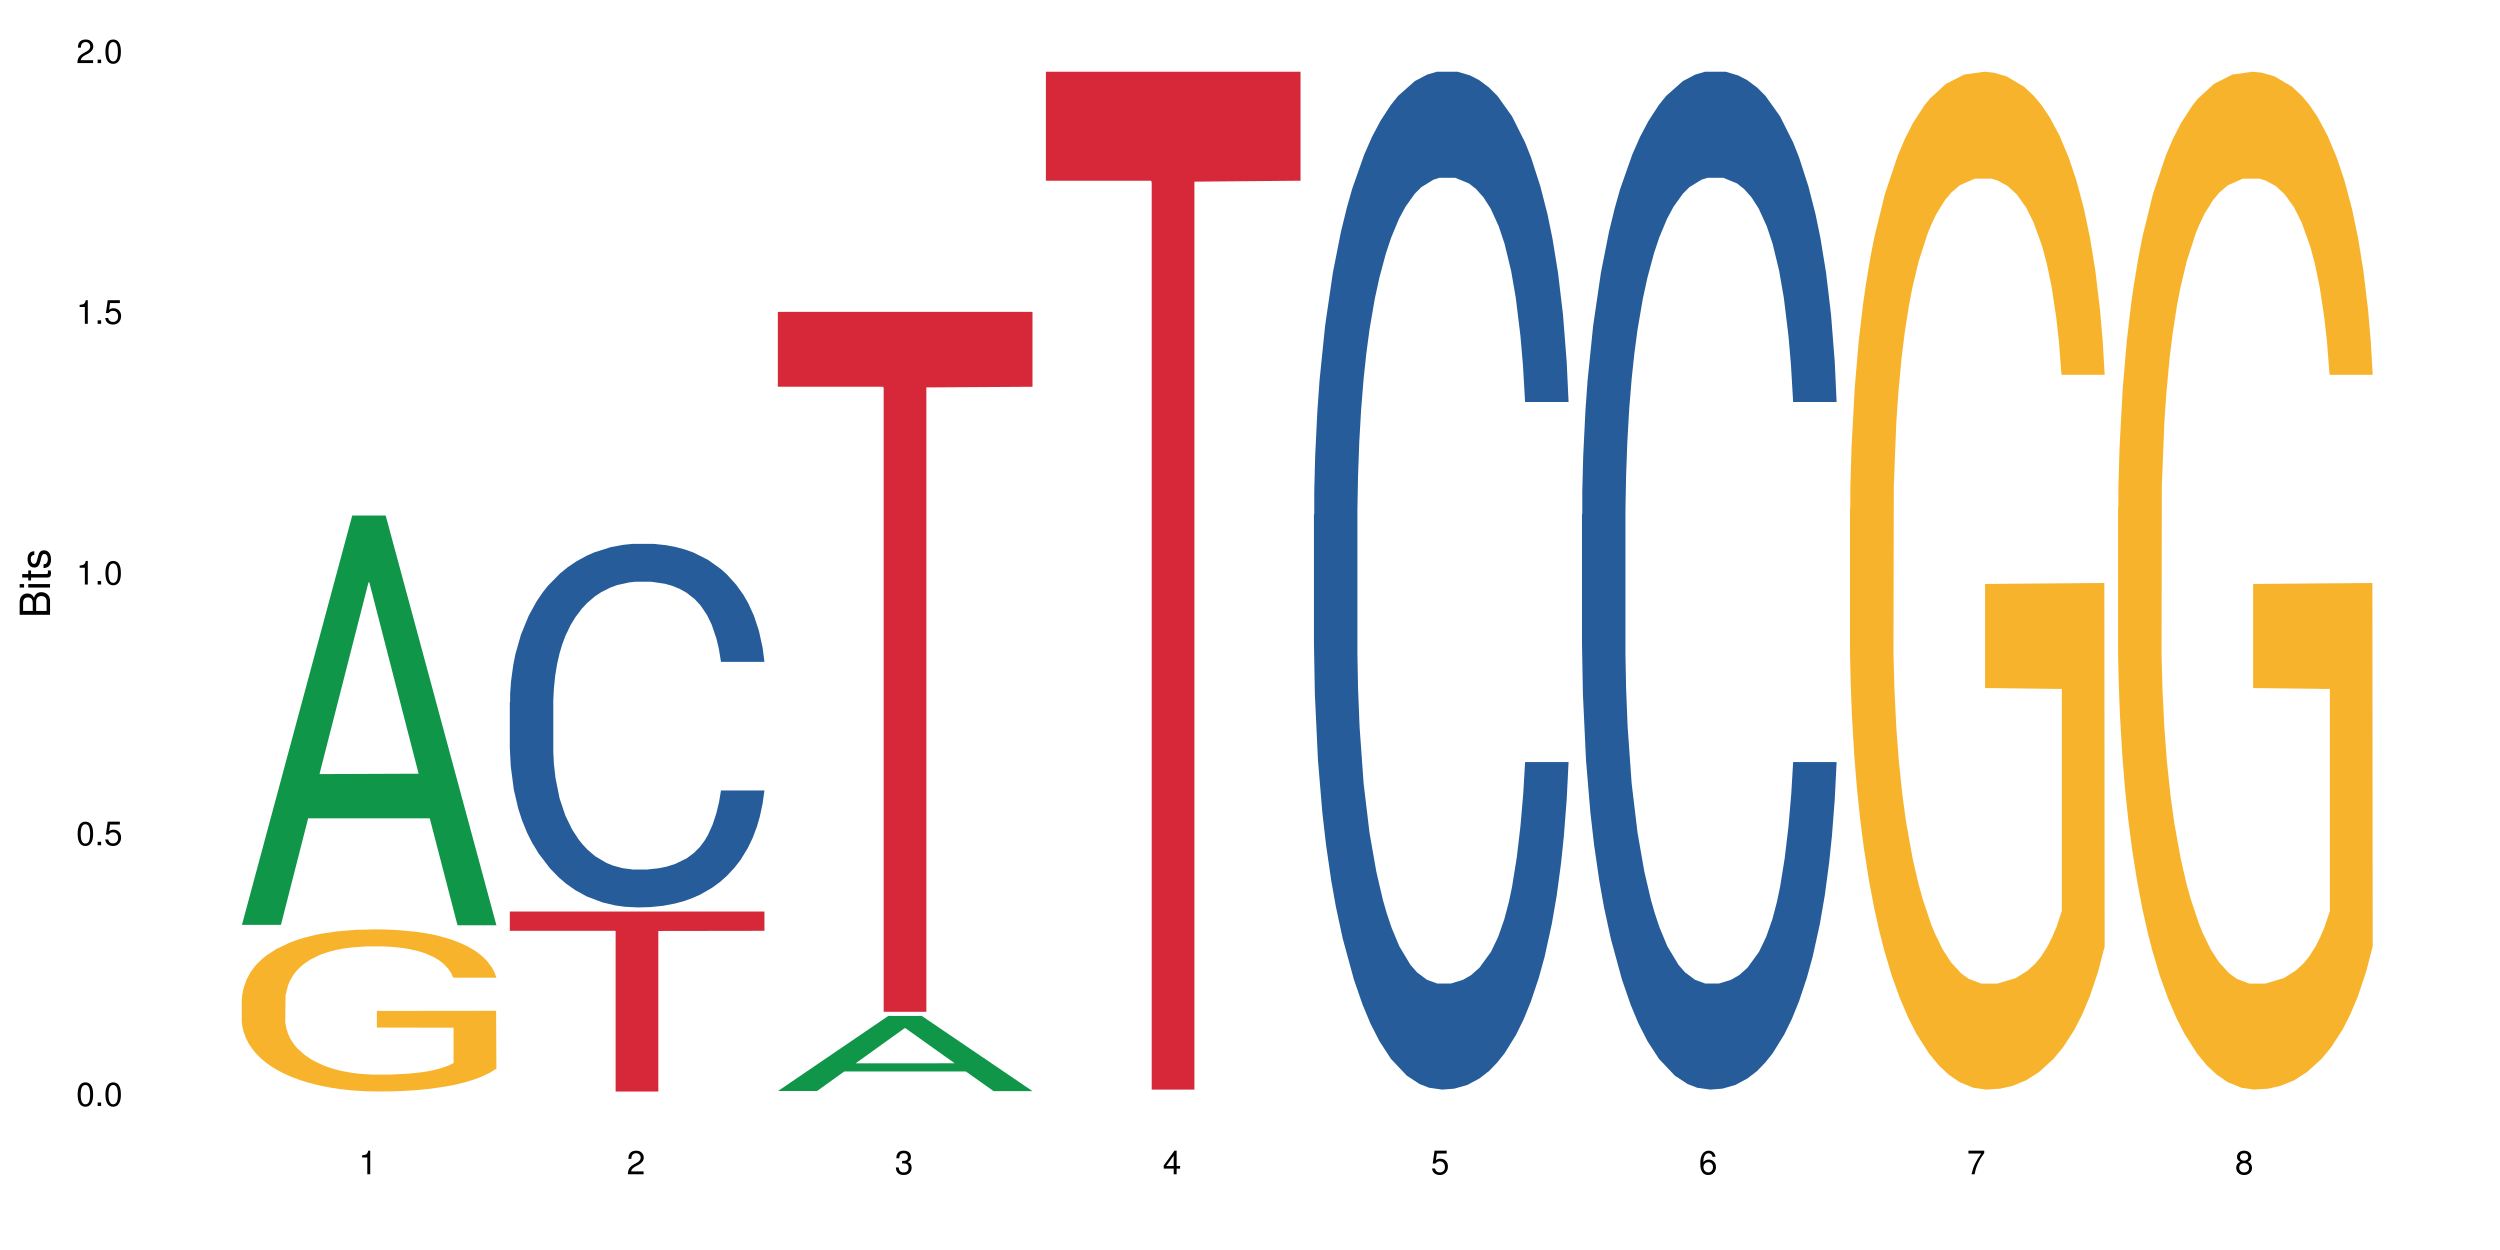 <?xml version="1.0" encoding="UTF-8"?>
<svg xmlns="http://www.w3.org/2000/svg" xmlns:xlink="http://www.w3.org/1999/xlink" width="720pt" height="360pt" viewBox="0 0 720 360" version="1.1">
<defs>
<g>
<symbol overflow="visible" id="glyph0-0">
<path style="stroke:none;" d=""/>
</symbol>
<symbol overflow="visible" id="glyph0-1">
<path style="stroke:none;" d="M 2.641 -6.797 C 2 -6.797 1.422 -6.531 1.078 -6.047 C 0.641 -5.453 0.406 -4.547 0.406 -3.297 C 0.406 -1 1.188 0.219 2.641 0.219 C 4.078 0.219 4.859 -1 4.859 -3.234 C 4.859 -4.562 4.656 -5.438 4.203 -6.047 C 3.844 -6.531 3.281 -6.797 2.641 -6.797 Z M 2.641 -6.047 C 3.547 -6.047 4 -5.125 4 -3.312 C 4 -1.375 3.562 -0.484 2.625 -0.484 C 1.734 -0.484 1.281 -1.422 1.281 -3.281 C 1.281 -5.141 1.734 -6.047 2.641 -6.047 Z M 2.641 -6.047 "/>
</symbol>
<symbol overflow="visible" id="glyph0-2">
<path style="stroke:none;" d="M 1.828 -1 L 0.828 -1 L 0.828 0 L 1.828 0 Z M 1.828 -1 "/>
</symbol>
<symbol overflow="visible" id="glyph0-3">
<path style="stroke:none;" d="M 4.562 -6.797 L 1.062 -6.797 L 0.547 -3.094 L 1.328 -3.094 C 1.719 -3.562 2.047 -3.734 2.578 -3.734 C 3.484 -3.734 4.062 -3.109 4.062 -2.094 C 4.062 -1.125 3.484 -0.531 2.578 -0.531 C 1.828 -0.531 1.375 -0.906 1.188 -1.672 L 0.328 -1.672 C 0.453 -1.109 0.547 -0.844 0.75 -0.594 C 1.125 -0.078 1.828 0.219 2.594 0.219 C 3.969 0.219 4.922 -0.781 4.922 -2.219 C 4.922 -3.562 4.031 -4.484 2.719 -4.484 C 2.25 -4.484 1.859 -4.359 1.469 -4.062 L 1.734 -5.969 L 4.562 -5.969 Z M 4.562 -6.797 "/>
</symbol>
<symbol overflow="visible" id="glyph0-4">
<path style="stroke:none;" d="M 2.484 -4.844 L 2.484 0 L 3.328 0 L 3.328 -6.797 L 2.766 -6.797 C 2.469 -5.75 2.281 -5.609 0.984 -5.453 L 0.984 -4.844 Z M 2.484 -4.844 "/>
</symbol>
<symbol overflow="visible" id="glyph0-5">
<path style="stroke:none;" d="M 4.859 -0.828 L 1.281 -0.828 C 1.359 -1.391 1.672 -1.75 2.5 -2.234 L 3.469 -2.75 C 4.406 -3.266 4.906 -3.969 4.906 -4.812 C 4.906 -5.375 4.672 -5.906 4.266 -6.266 C 3.859 -6.625 3.375 -6.797 2.719 -6.797 C 1.859 -6.797 1.219 -6.5 0.844 -5.922 C 0.609 -5.562 0.5 -5.125 0.484 -4.438 L 1.328 -4.438 C 1.359 -4.906 1.406 -5.188 1.531 -5.406 C 1.75 -5.812 2.188 -6.062 2.703 -6.062 C 3.469 -6.062 4.031 -5.516 4.031 -4.781 C 4.031 -4.25 3.719 -3.797 3.125 -3.438 L 2.234 -2.938 C 0.812 -2.141 0.406 -1.5 0.328 0 L 4.859 0 Z M 4.859 -0.828 "/>
</symbol>
<symbol overflow="visible" id="glyph0-6">
<path style="stroke:none;" d="M 2.125 -3.125 L 2.578 -3.125 C 3.516 -3.125 3.984 -2.703 3.984 -1.891 C 3.984 -1.031 3.469 -0.531 2.578 -0.531 C 1.656 -0.531 1.203 -0.984 1.156 -1.969 L 0.312 -1.969 C 0.344 -1.422 0.438 -1.078 0.609 -0.766 C 0.953 -0.109 1.625 0.219 2.547 0.219 C 3.953 0.219 4.859 -0.609 4.859 -1.906 C 4.859 -2.766 4.516 -3.25 3.703 -3.516 C 4.344 -3.766 4.656 -4.25 4.656 -4.938 C 4.656 -6.109 3.875 -6.797 2.578 -6.797 C 1.203 -6.797 0.484 -6.047 0.453 -4.609 L 1.297 -4.609 C 1.312 -5.016 1.344 -5.25 1.453 -5.453 C 1.641 -5.828 2.062 -6.062 2.594 -6.062 C 3.344 -6.062 3.797 -5.625 3.797 -4.906 C 3.797 -4.422 3.609 -4.141 3.25 -3.984 C 3.016 -3.891 2.719 -3.844 2.125 -3.844 Z M 2.125 -3.125 "/>
</symbol>
<symbol overflow="visible" id="glyph0-7">
<path style="stroke:none;" d="M 3.141 -1.625 L 3.141 0 L 3.984 0 L 3.984 -1.625 L 4.984 -1.625 L 4.984 -2.391 L 3.984 -2.391 L 3.984 -6.797 L 3.359 -6.797 L 0.266 -2.516 L 0.266 -1.625 Z M 3.141 -2.391 L 1 -2.391 L 3.141 -5.359 Z M 3.141 -2.391 "/>
</symbol>
<symbol overflow="visible" id="glyph0-8">
<path style="stroke:none;" d="M 4.781 -5.031 C 4.609 -6.141 3.891 -6.797 2.844 -6.797 C 2.094 -6.797 1.422 -6.438 1.031 -5.828 C 0.609 -5.172 0.406 -4.344 0.406 -3.094 C 0.406 -1.953 0.578 -1.234 0.984 -0.625 C 1.359 -0.078 1.953 0.219 2.703 0.219 C 3.984 0.219 4.922 -0.734 4.922 -2.078 C 4.922 -3.344 4.062 -4.234 2.844 -4.234 C 2.172 -4.234 1.641 -3.969 1.281 -3.469 C 1.281 -5.125 1.828 -6.047 2.797 -6.047 C 3.391 -6.047 3.797 -5.672 3.938 -5.031 Z M 2.734 -3.484 C 3.547 -3.484 4.062 -2.922 4.062 -2 C 4.062 -1.156 3.484 -0.531 2.703 -0.531 C 1.922 -0.531 1.328 -1.188 1.328 -2.047 C 1.328 -2.891 1.906 -3.484 2.734 -3.484 Z M 2.734 -3.484 "/>
</symbol>
<symbol overflow="visible" id="glyph0-9">
<path style="stroke:none;" d="M 4.984 -6.797 L 0.438 -6.797 L 0.438 -5.969 L 4.109 -5.969 C 2.5 -3.656 1.828 -2.234 1.328 0 L 2.219 0 C 2.594 -2.172 3.453 -4.047 4.984 -6.094 Z M 4.984 -6.797 "/>
</symbol>
<symbol overflow="visible" id="glyph0-10">
<path style="stroke:none;" d="M 3.75 -3.578 C 4.453 -4 4.688 -4.344 4.688 -4.984 C 4.688 -6.047 3.844 -6.797 2.641 -6.797 C 1.438 -6.797 0.594 -6.047 0.594 -4.984 C 0.594 -4.359 0.828 -4.016 1.516 -3.578 C 0.734 -3.203 0.359 -2.641 0.359 -1.891 C 0.359 -0.641 1.297 0.219 2.641 0.219 C 3.984 0.219 4.922 -0.641 4.922 -1.875 C 4.922 -2.641 4.531 -3.203 3.75 -3.578 Z M 2.641 -6.047 C 3.359 -6.047 3.812 -5.625 3.812 -4.969 C 3.812 -4.344 3.344 -3.922 2.641 -3.922 C 1.922 -3.922 1.453 -4.344 1.453 -4.984 C 1.453 -5.625 1.922 -6.047 2.641 -6.047 Z M 2.641 -3.203 C 3.484 -3.203 4.062 -2.672 4.062 -1.875 C 4.062 -1.062 3.484 -0.531 2.625 -0.531 C 1.797 -0.531 1.219 -1.078 1.219 -1.875 C 1.219 -2.672 1.797 -3.203 2.641 -3.203 Z M 2.641 -3.203 "/>
</symbol>
<symbol overflow="visible" id="glyph1-0">
<path style="stroke:none;" d=""/>
</symbol>
<symbol overflow="visible" id="glyph1-1">
<path style="stroke:none;" d="M 0 -0.953 L 0 -4.891 C 0 -5.719 -0.234 -6.344 -0.734 -6.797 C -1.188 -7.234 -1.812 -7.469 -2.5 -7.469 C -3.547 -7.469 -4.188 -7 -4.625 -5.875 C -4.984 -6.672 -5.641 -7.094 -6.531 -7.094 C -7.156 -7.094 -7.734 -6.859 -8.141 -6.391 C -8.562 -5.938 -8.75 -5.344 -8.75 -4.5 L -8.75 -0.953 Z M -4.984 -2.062 L -7.766 -2.062 L -7.766 -4.219 C -7.766 -4.844 -7.688 -5.203 -7.453 -5.5 C -7.219 -5.812 -6.859 -5.969 -6.375 -5.969 C -5.906 -5.969 -5.531 -5.812 -5.297 -5.5 C -5.062 -5.203 -4.984 -4.844 -4.984 -4.219 Z M -0.984 -2.062 L -4 -2.062 L -4 -4.781 C -4 -5.328 -3.859 -5.688 -3.578 -5.953 C -3.297 -6.219 -2.922 -6.359 -2.484 -6.359 C -2.062 -6.359 -1.688 -6.219 -1.406 -5.953 C -1.109 -5.688 -0.984 -5.328 -0.984 -4.781 Z M -0.984 -2.062 "/>
</symbol>
<symbol overflow="visible" id="glyph1-2">
<path style="stroke:none;" d="M -6.281 -1.797 L -6.281 -0.797 L 0 -0.797 L 0 -1.797 Z M -8.75 -1.797 L -8.75 -0.797 L -7.484 -0.797 L -7.484 -1.797 Z M -8.75 -1.797 "/>
</symbol>
<symbol overflow="visible" id="glyph1-3">
<path style="stroke:none;" d="M -6.281 -3.047 L -6.281 -2.016 L -8.016 -2.016 L -8.016 -1.016 L -6.281 -1.016 L -6.281 -0.172 L -5.469 -0.172 L -5.469 -1.016 L -0.719 -1.016 C -0.078 -1.016 0.281 -1.453 0.281 -2.234 C 0.281 -2.469 0.25 -2.719 0.188 -3.047 L -0.641 -3.047 C -0.609 -2.922 -0.594 -2.766 -0.594 -2.562 C -0.594 -2.141 -0.719 -2.016 -1.156 -2.016 L -5.469 -2.016 L -5.469 -3.047 Z M -6.281 -3.047 "/>
</symbol>
<symbol overflow="visible" id="glyph1-4">
<path style="stroke:none;" d="M -4.531 -5.25 C -5.766 -5.25 -6.469 -4.422 -6.469 -2.969 C -6.469 -1.516 -5.719 -0.562 -4.547 -0.562 C -3.562 -0.562 -3.094 -1.062 -2.734 -2.562 L -2.516 -3.484 C -2.344 -4.188 -2.094 -4.469 -1.625 -4.469 C -1.047 -4.469 -0.641 -3.875 -0.641 -3 C -0.641 -2.453 -0.797 -2 -1.062 -1.75 C -1.25 -1.594 -1.422 -1.531 -1.875 -1.469 L -1.875 -0.406 C -0.422 -0.453 0.281 -1.266 0.281 -2.922 C 0.281 -4.5 -0.5 -5.516 -1.719 -5.516 C -2.656 -5.516 -3.172 -4.984 -3.469 -3.734 L -3.703 -2.766 C -3.891 -1.953 -4.156 -1.609 -4.594 -1.609 C -5.172 -1.609 -5.547 -2.125 -5.547 -2.938 C -5.547 -3.75 -5.203 -4.172 -4.531 -4.203 Z M -4.531 -5.25 "/>
</symbol>
</g>
</defs>
<g id="surface101206">
<rect x="0" y="0" width="720" height="360" style="fill:rgb(100%,100%,100%);fill-opacity:1;stroke:none;"/>
<path style=" stroke:none;fill-rule:nonzero;fill:rgb(6.275%,58.824%,28.235%);fill-opacity:1;" d="M 69.629 266.371 L 69.707 266.258 L 101.441 148.477 L 111.078 148.477 L 142.965 266.48 L 131.762 266.48 L 123.77 235.68 L 88.746 235.68 L 80.91 266.371 L 69.629 266.371 L 92.117 222.938 L 120.559 222.824 L 106.375 167.758 L 106.219 167.648 L 106.062 167.98 L 92.039 222.824 L 92.117 222.938 Z M 69.629 266.371 "/>
<path style=" stroke:none;fill-rule:nonzero;fill:rgb(96.863%,70.196%,16.863%);fill-opacity:1;" d="M 69.629 287.66 L 69.719 287.617 L 69.719 286.766 L 70.078 284.848 L 70.973 282.203 L 72.133 280.027 L 73.387 278.32 L 74.191 277.426 L 75.531 276.148 L 76.695 275.207 L 79.645 273.289 L 83.402 271.5 L 85.461 270.73 L 87.785 270.008 L 91.094 269.195 L 92.613 268.898 L 97.266 268.215 L 102.543 267.789 L 108.355 267.66 L 111.039 267.703 L 114.703 267.875 L 119.711 268.344 L 122.574 268.77 L 124.809 269.195 L 127.137 269.75 L 129.996 270.602 L 132.68 271.625 L 134.828 272.648 L 136.973 273.93 L 138.762 275.293 L 140.281 276.785 L 141.625 278.578 L 142.43 280.07 L 142.965 281.562 L 130.535 281.562 L 129.82 280.07 L 129.016 278.918 L 127.672 277.512 L 126.332 276.488 L 124.988 275.68 L 122.484 274.57 L 120.34 273.887 L 117.656 273.289 L 115.062 272.906 L 112.109 272.648 L 110.32 272.566 L 105.582 272.566 L 101.289 272.863 L 98.785 273.203 L 96.996 273.547 L 94.492 274.184 L 92.973 274.695 L 92.078 275.039 L 89.395 276.359 L 87.605 277.555 L 86.621 278.363 L 85.371 279.645 L 84.477 280.793 L 83.492 282.5 L 82.953 283.781 L 82.238 286.68 L 82.148 294.355 L 82.418 295.977 L 82.953 297.723 L 83.672 299.258 L 84.742 300.879 L 85.816 302.117 L 87.695 303.777 L 89.305 304.887 L 90.559 305.613 L 92.973 306.766 L 93.957 307.148 L 96.281 307.914 L 98.695 308.512 L 101.648 309.023 L 103.883 309.281 L 107.461 309.492 L 112.02 309.492 L 117.387 309.238 L 120.785 308.895 L 123.109 308.555 L 124.633 308.258 L 126.508 307.789 L 127.852 307.359 L 129.102 306.891 L 130.625 306.168 L 130.625 295.977 L 108.535 295.934 L 108.535 291.156 L 142.875 291.113 L 142.965 307.789 L 141.086 308.938 L 138.762 310.047 L 136.527 310.898 L 134.199 311.625 L 130.891 312.434 L 128.207 312.945 L 124.094 313.543 L 120.34 313.93 L 116.402 314.184 L 112.914 314.312 L 108.801 314.355 L 105.137 314.27 L 101.199 314.012 L 98.07 313.672 L 95.207 313.246 L 92.344 312.691 L 88.77 311.797 L 86.441 311.07 L 84.027 310.176 L 81.613 309.109 L 79.469 307.957 L 78.035 307.062 L 76.605 306.039 L 75.086 304.762 L 73.652 303.309 L 72.582 301.988 L 71.598 300.496 L 70.883 299.09 L 70.164 297.168 L 69.809 295.633 L 69.629 294.312 Z M 69.629 287.66 "/>
<path style=" stroke:none;fill-rule:nonzero;fill:rgb(14.51%,36.078%,60%);fill-opacity:1;" d="M 146.824 202.188 L 146.914 202.094 L 146.914 199.797 L 147.184 196.16 L 147.809 191.566 L 148.434 188.406 L 150.043 182.758 L 152.281 177.301 L 154.605 173.09 L 156.305 170.602 L 157.824 168.688 L 161.312 165.145 L 163.551 163.328 L 165.965 161.699 L 168.914 160.074 L 171.062 159.117 L 175.891 157.586 L 179.469 156.914 L 182.242 156.629 L 188.234 156.629 L 191.812 157.012 L 194.406 157.488 L 197.266 158.254 L 199.68 159.117 L 203.883 161.223 L 207.641 163.902 L 209.34 165.434 L 212.023 168.402 L 214.078 171.273 L 215.512 173.762 L 217.121 177.301 L 218.551 181.609 L 219.625 186.492 L 220.16 190.609 L 207.641 190.609 L 207.016 186.777 L 206.301 183.812 L 204.957 179.887 L 203.617 177.109 L 201.738 174.336 L 200.039 172.516 L 197.715 170.699 L 195.656 169.551 L 193.512 168.688 L 191.453 168.113 L 187.52 167.539 L 182.957 167.539 L 181.258 167.73 L 177.77 168.496 L 175.891 169.168 L 173.207 170.508 L 171.332 171.75 L 169.094 173.664 L 167.574 175.293 L 165.695 177.781 L 164.355 179.984 L 162.836 183.141 L 161.941 185.535 L 161.137 188.215 L 160.418 191.375 L 159.883 194.723 L 159.523 198.266 L 159.348 201.711 L 159.348 216.547 L 159.523 219.992 L 159.973 224.012 L 161.137 229.852 L 162.836 234.926 L 164.801 238.945 L 166.68 241.816 L 167.754 243.156 L 169.184 244.688 L 171.418 246.602 L 174.641 248.516 L 176.516 249.281 L 179.379 250.047 L 182.332 250.43 L 186.266 250.43 L 189.754 250.047 L 192.078 249.57 L 194.492 248.805 L 197.805 247.176 L 199.859 245.645 L 201.648 243.828 L 202.988 242.008 L 203.883 240.477 L 205.227 237.508 L 206.301 234.254 L 207.105 230.906 L 207.641 227.648 L 220.16 227.648 L 219.625 231.48 L 218.82 235.211 L 218.016 237.988 L 216.762 241.34 L 215.332 244.305 L 213.273 247.656 L 211.574 249.855 L 209.34 252.25 L 207.281 254.07 L 205.047 255.695 L 201.738 257.609 L 199.59 258.566 L 197.266 259.43 L 194.492 260.195 L 191.004 260.863 L 187.25 261.246 L 183.762 261.344 L 180.004 261.152 L 177.234 260.77 L 173.566 259.906 L 169.004 258.184 L 165.695 256.367 L 163.102 254.547 L 160.867 252.633 L 158.363 250.047 L 155.145 245.836 L 153.176 242.582 L 151.832 239.902 L 150.312 236.168 L 149.238 232.82 L 147.988 227.457 L 147.094 220.664 L 146.824 215.398 Z M 146.824 202.188 "/>
<path style=" stroke:none;fill-rule:nonzero;fill:rgb(83.922%,15.686%,22.353%);fill-opacity:1;" d="M 146.824 262.523 L 220.16 262.523 L 220.16 268.074 L 189.598 268.121 L 189.598 314.371 L 177.301 314.371 L 177.301 268.172 L 177.121 268.074 L 146.824 268.074 Z M 146.824 262.523 "/>
<path style=" stroke:none;fill-rule:nonzero;fill:rgb(6.275%,58.824%,28.235%);fill-opacity:1;" d="M 224.02 314.215 L 224.098 314.195 L 255.832 292.586 L 265.469 292.586 L 297.355 314.238 L 286.152 314.238 L 278.16 308.586 L 243.141 308.586 L 235.305 314.215 L 224.02 314.215 L 246.508 306.246 L 274.949 306.227 L 260.77 296.125 L 260.609 296.102 L 260.453 296.164 L 246.43 306.227 L 246.508 306.246 Z M 224.02 314.215 "/>
<path style=" stroke:none;fill-rule:nonzero;fill:rgb(83.922%,15.686%,22.353%);fill-opacity:1;" d="M 224.02 89.809 L 297.355 89.809 L 297.355 111.387 L 266.793 111.578 L 266.793 291.406 L 254.496 291.406 L 254.496 111.766 L 254.316 111.387 L 224.02 111.387 Z M 224.02 89.809 "/>
<path style=" stroke:none;fill-rule:nonzero;fill:rgb(83.922%,15.686%,22.353%);fill-opacity:1;" d="M 301.219 20.664 L 374.555 20.664 L 374.555 52.043 L 343.988 52.316 L 343.988 313.805 L 331.691 313.805 L 331.691 52.594 L 331.516 52.043 L 301.219 52.043 Z M 301.219 20.664 "/>
<path style=" stroke:none;fill-rule:nonzero;fill:rgb(14.51%,36.078%,60%);fill-opacity:1;" d="M 378.414 148.207 L 378.504 147.941 L 378.504 141.508 L 378.77 131.328 L 379.398 118.465 L 380.023 109.625 L 381.633 93.812 L 383.867 78.539 L 386.195 66.75 L 387.895 59.785 L 389.414 54.426 L 392.902 44.512 L 395.137 39.418 L 397.551 34.863 L 400.504 30.309 L 402.648 27.629 L 407.48 23.344 L 411.055 21.469 L 413.828 20.664 L 419.82 20.664 L 423.398 21.734 L 425.992 23.074 L 428.855 25.219 L 431.27 27.629 L 435.473 33.523 L 439.227 41.027 L 440.926 45.316 L 443.609 53.621 L 445.668 61.66 L 447.098 68.625 L 448.707 78.539 L 450.141 90.598 L 451.211 104.266 L 451.75 115.785 L 439.227 115.785 L 438.602 105.066 L 437.887 96.762 L 436.547 85.777 L 435.203 78.004 L 433.324 70.234 L 431.625 65.145 L 429.301 60.051 L 427.246 56.836 L 425.098 54.426 L 423.039 52.816 L 419.105 51.211 L 414.543 51.211 L 412.844 51.746 L 409.355 53.891 L 407.48 55.766 L 404.797 59.516 L 402.918 63 L 400.684 68.359 L 399.16 72.914 L 397.285 79.879 L 395.941 86.043 L 394.422 94.887 L 393.527 101.586 L 392.723 109.086 L 392.008 117.93 L 391.469 127.309 L 391.113 137.223 L 390.934 146.867 L 390.934 188.402 L 391.113 198.047 L 391.559 209.301 L 392.723 225.648 L 394.422 239.848 L 396.391 251.102 L 398.266 259.141 L 399.34 262.891 L 400.773 267.18 L 403.008 272.539 L 406.227 277.898 L 408.105 280.043 L 410.969 282.184 L 413.918 283.258 L 417.855 283.258 L 421.34 282.184 L 423.668 280.844 L 426.082 278.703 L 429.391 274.145 L 431.449 269.859 L 433.234 264.77 L 434.578 259.676 L 435.473 255.391 L 436.812 247.082 L 437.887 237.973 L 438.691 228.594 L 439.227 219.484 L 451.75 219.484 L 451.211 230.203 L 450.406 240.652 L 449.602 248.422 L 448.352 257.801 L 446.918 266.109 L 444.863 275.484 L 443.164 281.648 L 440.926 288.348 L 438.871 293.438 L 436.637 297.996 L 433.324 303.352 L 431.18 306.031 L 428.855 308.445 L 426.082 310.59 L 422.594 312.465 L 418.836 313.535 L 415.348 313.805 L 411.594 313.27 L 408.82 312.195 L 405.152 309.785 L 400.594 304.961 L 397.285 299.871 L 394.691 294.777 L 392.453 289.418 L 389.949 282.184 L 386.73 270.395 L 384.762 261.285 L 383.422 253.781 L 381.902 243.332 L 380.828 233.953 L 379.574 218.949 L 378.68 199.922 L 378.414 185.188 Z M 378.414 148.207 "/>
<path style=" stroke:none;fill-rule:nonzero;fill:rgb(14.51%,36.078%,60%);fill-opacity:1;" d="M 455.609 148.207 L 455.699 147.941 L 455.699 141.508 L 455.965 131.328 L 456.594 118.465 L 457.219 109.625 L 458.828 93.812 L 461.066 78.539 L 463.391 66.75 L 465.09 59.785 L 466.609 54.426 L 470.098 44.512 L 472.332 39.418 L 474.746 34.863 L 477.699 30.309 L 479.848 27.629 L 484.676 23.344 L 488.254 21.469 L 491.023 20.664 L 497.016 20.664 L 500.594 21.734 L 503.188 23.074 L 506.051 25.219 L 508.465 27.629 L 512.668 33.523 L 516.426 41.027 L 518.125 45.316 L 520.805 53.621 L 522.863 61.66 L 524.293 68.625 L 525.906 78.539 L 527.336 90.598 L 528.41 104.266 L 528.945 115.785 L 516.426 115.785 L 515.797 105.066 L 515.082 96.762 L 513.742 85.777 L 512.398 78.004 L 510.523 70.234 L 508.824 65.145 L 506.496 60.051 L 504.441 56.836 L 502.293 54.426 L 500.238 52.816 L 496.301 51.211 L 491.742 51.211 L 490.043 51.746 L 486.555 53.891 L 484.676 55.766 L 481.992 59.516 L 480.113 63 L 477.879 68.359 L 476.359 72.914 L 474.48 79.879 L 473.137 86.043 L 471.617 94.887 L 470.723 101.586 L 469.918 109.086 L 469.203 117.93 L 468.668 127.309 L 468.309 137.223 L 468.129 146.867 L 468.129 188.402 L 468.309 198.047 L 468.758 209.301 L 469.918 225.648 L 471.617 239.848 L 473.586 251.102 L 475.465 259.141 L 476.535 262.891 L 477.969 267.18 L 480.203 272.539 L 483.422 277.898 L 485.301 280.043 L 488.164 282.184 L 491.113 283.258 L 495.051 283.258 L 498.539 282.184 L 500.863 280.844 L 503.277 278.703 L 506.586 274.145 L 508.645 269.859 L 510.434 264.77 L 511.773 259.676 L 512.668 255.391 L 514.008 247.082 L 515.082 237.973 L 515.887 228.594 L 516.426 219.484 L 528.945 219.484 L 528.41 230.203 L 527.605 240.652 L 526.797 248.422 L 525.547 257.801 L 524.117 266.109 L 522.059 275.484 L 520.359 281.648 L 518.125 288.348 L 516.066 293.438 L 513.832 297.996 L 510.523 303.352 L 508.375 306.031 L 506.051 308.445 L 503.277 310.59 L 499.789 312.465 L 496.035 313.535 L 492.547 313.805 L 488.789 313.27 L 486.016 312.195 L 482.352 309.785 L 477.789 304.961 L 474.48 299.871 L 471.887 294.777 L 469.648 289.418 L 467.145 282.184 L 463.926 270.395 L 461.957 261.285 L 460.617 253.781 L 459.098 243.332 L 458.023 233.953 L 456.773 218.949 L 455.879 199.922 L 455.609 185.188 Z M 455.609 148.207 "/>
<path style=" stroke:none;fill-rule:nonzero;fill:rgb(96.863%,70.196%,16.863%);fill-opacity:1;" d="M 532.805 146.219 L 532.895 145.949 L 532.895 140.598 L 533.254 128.551 L 534.145 111.953 L 535.309 98.297 L 536.562 87.59 L 537.367 81.969 L 538.707 73.938 L 539.871 68.047 L 542.82 56 L 546.578 44.758 L 548.637 39.938 L 550.961 35.387 L 554.27 30.301 L 555.789 28.426 L 560.441 24.145 L 565.715 21.465 L 571.531 20.664 L 574.215 20.93 L 577.879 22 L 582.887 24.945 L 585.75 27.625 L 587.984 30.301 L 590.312 33.781 L 593.172 39.137 L 595.855 45.559 L 598.004 51.984 L 600.148 60.016 L 601.938 68.582 L 603.457 77.953 L 604.801 89.195 L 605.605 98.566 L 606.141 107.938 L 593.711 107.938 L 592.996 98.566 L 592.188 91.34 L 590.848 82.504 L 589.508 76.078 L 588.164 70.992 L 585.66 64.031 L 583.516 59.75 L 580.832 56 L 578.238 53.59 L 575.285 51.984 L 573.496 51.449 L 568.758 51.449 L 564.465 53.324 L 561.961 55.465 L 560.172 57.605 L 557.668 61.621 L 556.148 64.836 L 555.254 66.977 L 552.57 75.277 L 550.781 82.77 L 549.797 87.859 L 548.547 95.891 L 547.652 103.117 L 546.668 113.824 L 546.129 121.855 L 545.414 140.062 L 545.324 188.25 L 545.594 198.422 L 546.129 209.398 L 546.848 219.035 L 547.918 229.207 L 548.992 236.973 L 550.871 247.41 L 552.48 254.371 L 553.734 258.922 L 556.148 266.152 L 557.133 268.562 L 559.457 273.379 L 561.871 277.129 L 564.824 280.34 L 567.059 281.945 L 570.637 283.285 L 575.195 283.285 L 580.562 281.68 L 583.961 279.535 L 586.285 277.395 L 587.809 275.52 L 589.684 272.578 L 591.027 269.898 L 592.277 266.953 L 593.801 262.402 L 593.801 198.422 L 571.707 198.152 L 571.707 168.172 L 606.051 167.902 L 606.141 272.578 L 604.262 279.805 L 601.938 286.766 L 599.703 292.121 L 597.375 296.672 L 594.066 301.758 L 591.383 304.969 L 587.27 308.719 L 583.516 311.125 L 579.578 312.734 L 576.09 313.535 L 571.977 313.805 L 568.309 313.27 L 564.375 311.66 L 561.246 309.52 L 558.383 306.844 L 555.52 303.363 L 551.945 297.742 L 549.617 293.191 L 547.203 287.566 L 544.789 280.875 L 542.645 273.648 L 541.211 268.027 L 539.781 261.602 L 538.262 253.57 L 536.828 244.469 L 535.758 236.168 L 534.773 226.797 L 534.059 217.965 L 533.34 205.918 L 532.984 196.281 L 532.805 187.98 Z M 532.805 146.219 "/>
<path style=" stroke:none;fill-rule:nonzero;fill:rgb(96.863%,70.196%,16.863%);fill-opacity:1;" d="M 610 146.219 L 610.09 145.953 L 610.09 140.598 L 610.449 128.551 L 611.344 111.953 L 612.504 98.301 L 613.758 87.594 L 614.562 81.973 L 615.902 73.941 L 617.066 68.051 L 620.016 56.004 L 623.773 44.762 L 625.832 39.941 L 628.156 35.391 L 631.465 30.305 L 632.984 28.43 L 637.637 24.148 L 642.914 21.469 L 648.727 20.668 L 651.41 20.934 L 655.074 22.008 L 660.086 24.949 L 662.945 27.629 L 665.184 30.305 L 667.508 33.785 L 670.367 39.141 L 673.051 45.562 L 675.199 51.988 L 677.344 60.02 L 679.133 68.586 L 680.652 77.957 L 681.996 89.199 L 682.801 98.57 L 683.336 107.938 L 670.906 107.938 L 670.191 98.57 L 669.387 91.34 L 668.043 82.508 L 666.703 76.082 L 665.359 70.996 L 662.855 64.035 L 660.711 59.754 L 658.027 56.004 L 655.434 53.594 L 652.48 51.988 L 650.695 51.453 L 645.953 51.453 L 641.66 53.328 L 639.156 55.469 L 637.367 57.609 L 634.863 61.625 L 633.344 64.84 L 632.449 66.98 L 629.766 75.277 L 627.977 82.773 L 626.992 87.859 L 625.742 95.891 L 624.848 103.121 L 623.863 113.828 L 623.328 121.859 L 622.609 140.062 L 622.523 188.25 L 622.789 198.422 L 623.328 209.398 L 624.043 219.035 L 625.117 229.207 L 626.188 236.973 L 628.066 247.414 L 629.676 254.371 L 630.93 258.922 L 633.344 266.152 L 634.328 268.562 L 636.652 273.379 L 639.066 277.129 L 642.02 280.34 L 644.254 281.945 L 647.832 283.285 L 652.395 283.285 L 657.758 281.68 L 661.156 279.535 L 663.484 277.395 L 665.004 275.52 L 666.883 272.578 L 668.223 269.898 L 669.477 266.953 L 670.996 262.402 L 670.996 198.422 L 648.906 198.156 L 648.906 168.172 L 683.246 167.906 L 683.336 272.578 L 681.457 279.805 L 679.133 286.766 L 676.898 292.117 L 674.574 296.668 L 671.262 301.758 L 668.582 304.969 L 664.465 308.715 L 660.711 311.125 L 656.773 312.73 L 653.285 313.535 L 649.172 313.801 L 645.508 313.266 L 641.57 311.66 L 638.441 309.52 L 635.578 306.844 L 632.719 303.363 L 629.141 297.742 L 626.816 293.191 L 624.398 287.566 L 621.984 280.875 L 619.84 273.648 L 618.406 268.023 L 616.977 261.602 L 615.457 253.57 L 614.027 244.469 L 612.953 236.168 L 611.969 226.801 L 611.254 217.965 L 610.539 205.918 L 610.18 196.281 L 610 187.98 Z M 610 146.219 "/>
<g style="fill:rgb(0%,0%,0%);fill-opacity:1;">
  <use xlink:href="#glyph0-1" x="21.957" y="318.519"/>
  <use xlink:href="#glyph0-2" x="27.291" y="318.519"/>
  <use xlink:href="#glyph0-1" x="29.958" y="318.519"/>
</g>
<g style="fill:rgb(0%,0%,0%);fill-opacity:1;">
  <use xlink:href="#glyph0-1" x="21.957" y="243.433"/>
  <use xlink:href="#glyph0-2" x="27.291" y="243.433"/>
  <use xlink:href="#glyph0-3" x="29.958" y="243.433"/>
</g>
<g style="fill:rgb(0%,0%,0%);fill-opacity:1;">
  <use xlink:href="#glyph0-4" x="21.957" y="168.343"/>
  <use xlink:href="#glyph0-2" x="27.291" y="168.343"/>
  <use xlink:href="#glyph0-1" x="29.958" y="168.343"/>
</g>
<g style="fill:rgb(0%,0%,0%);fill-opacity:1;">
  <use xlink:href="#glyph0-4" x="21.957" y="93.257"/>
  <use xlink:href="#glyph0-2" x="27.291" y="93.257"/>
  <use xlink:href="#glyph0-3" x="29.958" y="93.257"/>
</g>
<g style="fill:rgb(0%,0%,0%);fill-opacity:1;">
  <use xlink:href="#glyph0-5" x="21.957" y="18.171"/>
  <use xlink:href="#glyph0-2" x="27.291" y="18.171"/>
  <use xlink:href="#glyph0-1" x="29.958" y="18.171"/>
</g>
<g style="fill:rgb(0%,0%,0%);fill-opacity:1;">
  <use xlink:href="#glyph0-4" x="103.297" y="338.19"/>
</g>
<g style="fill:rgb(0%,0%,0%);fill-opacity:1;">
  <use xlink:href="#glyph0-5" x="180.492" y="338.19"/>
</g>
<g style="fill:rgb(0%,0%,0%);fill-opacity:1;">
  <use xlink:href="#glyph0-6" x="257.688" y="338.19"/>
</g>
<g style="fill:rgb(0%,0%,0%);fill-opacity:1;">
  <use xlink:href="#glyph0-7" x="334.887" y="338.19"/>
</g>
<g style="fill:rgb(0%,0%,0%);fill-opacity:1;">
  <use xlink:href="#glyph0-3" x="412.082" y="338.19"/>
</g>
<g style="fill:rgb(0%,0%,0%);fill-opacity:1;">
  <use xlink:href="#glyph0-8" x="489.277" y="338.19"/>
</g>
<g style="fill:rgb(0%,0%,0%);fill-opacity:1;">
  <use xlink:href="#glyph0-9" x="566.473" y="338.19"/>
</g>
<g style="fill:rgb(0%,0%,0%);fill-opacity:1;">
  <use xlink:href="#glyph0-10" x="643.668" y="338.19"/>
</g>
<g style="fill:rgb(0%,0%,0%);fill-opacity:1;">
  <use xlink:href="#glyph1-1" x="14.412" y="178.016"/>
  <use xlink:href="#glyph1-2" x="14.412" y="170.012"/>
  <use xlink:href="#glyph1-3" x="14.412" y="167.348"/>
  <use xlink:href="#glyph1-4" x="14.412" y="164.012"/>
</g>
</g>
</svg>
